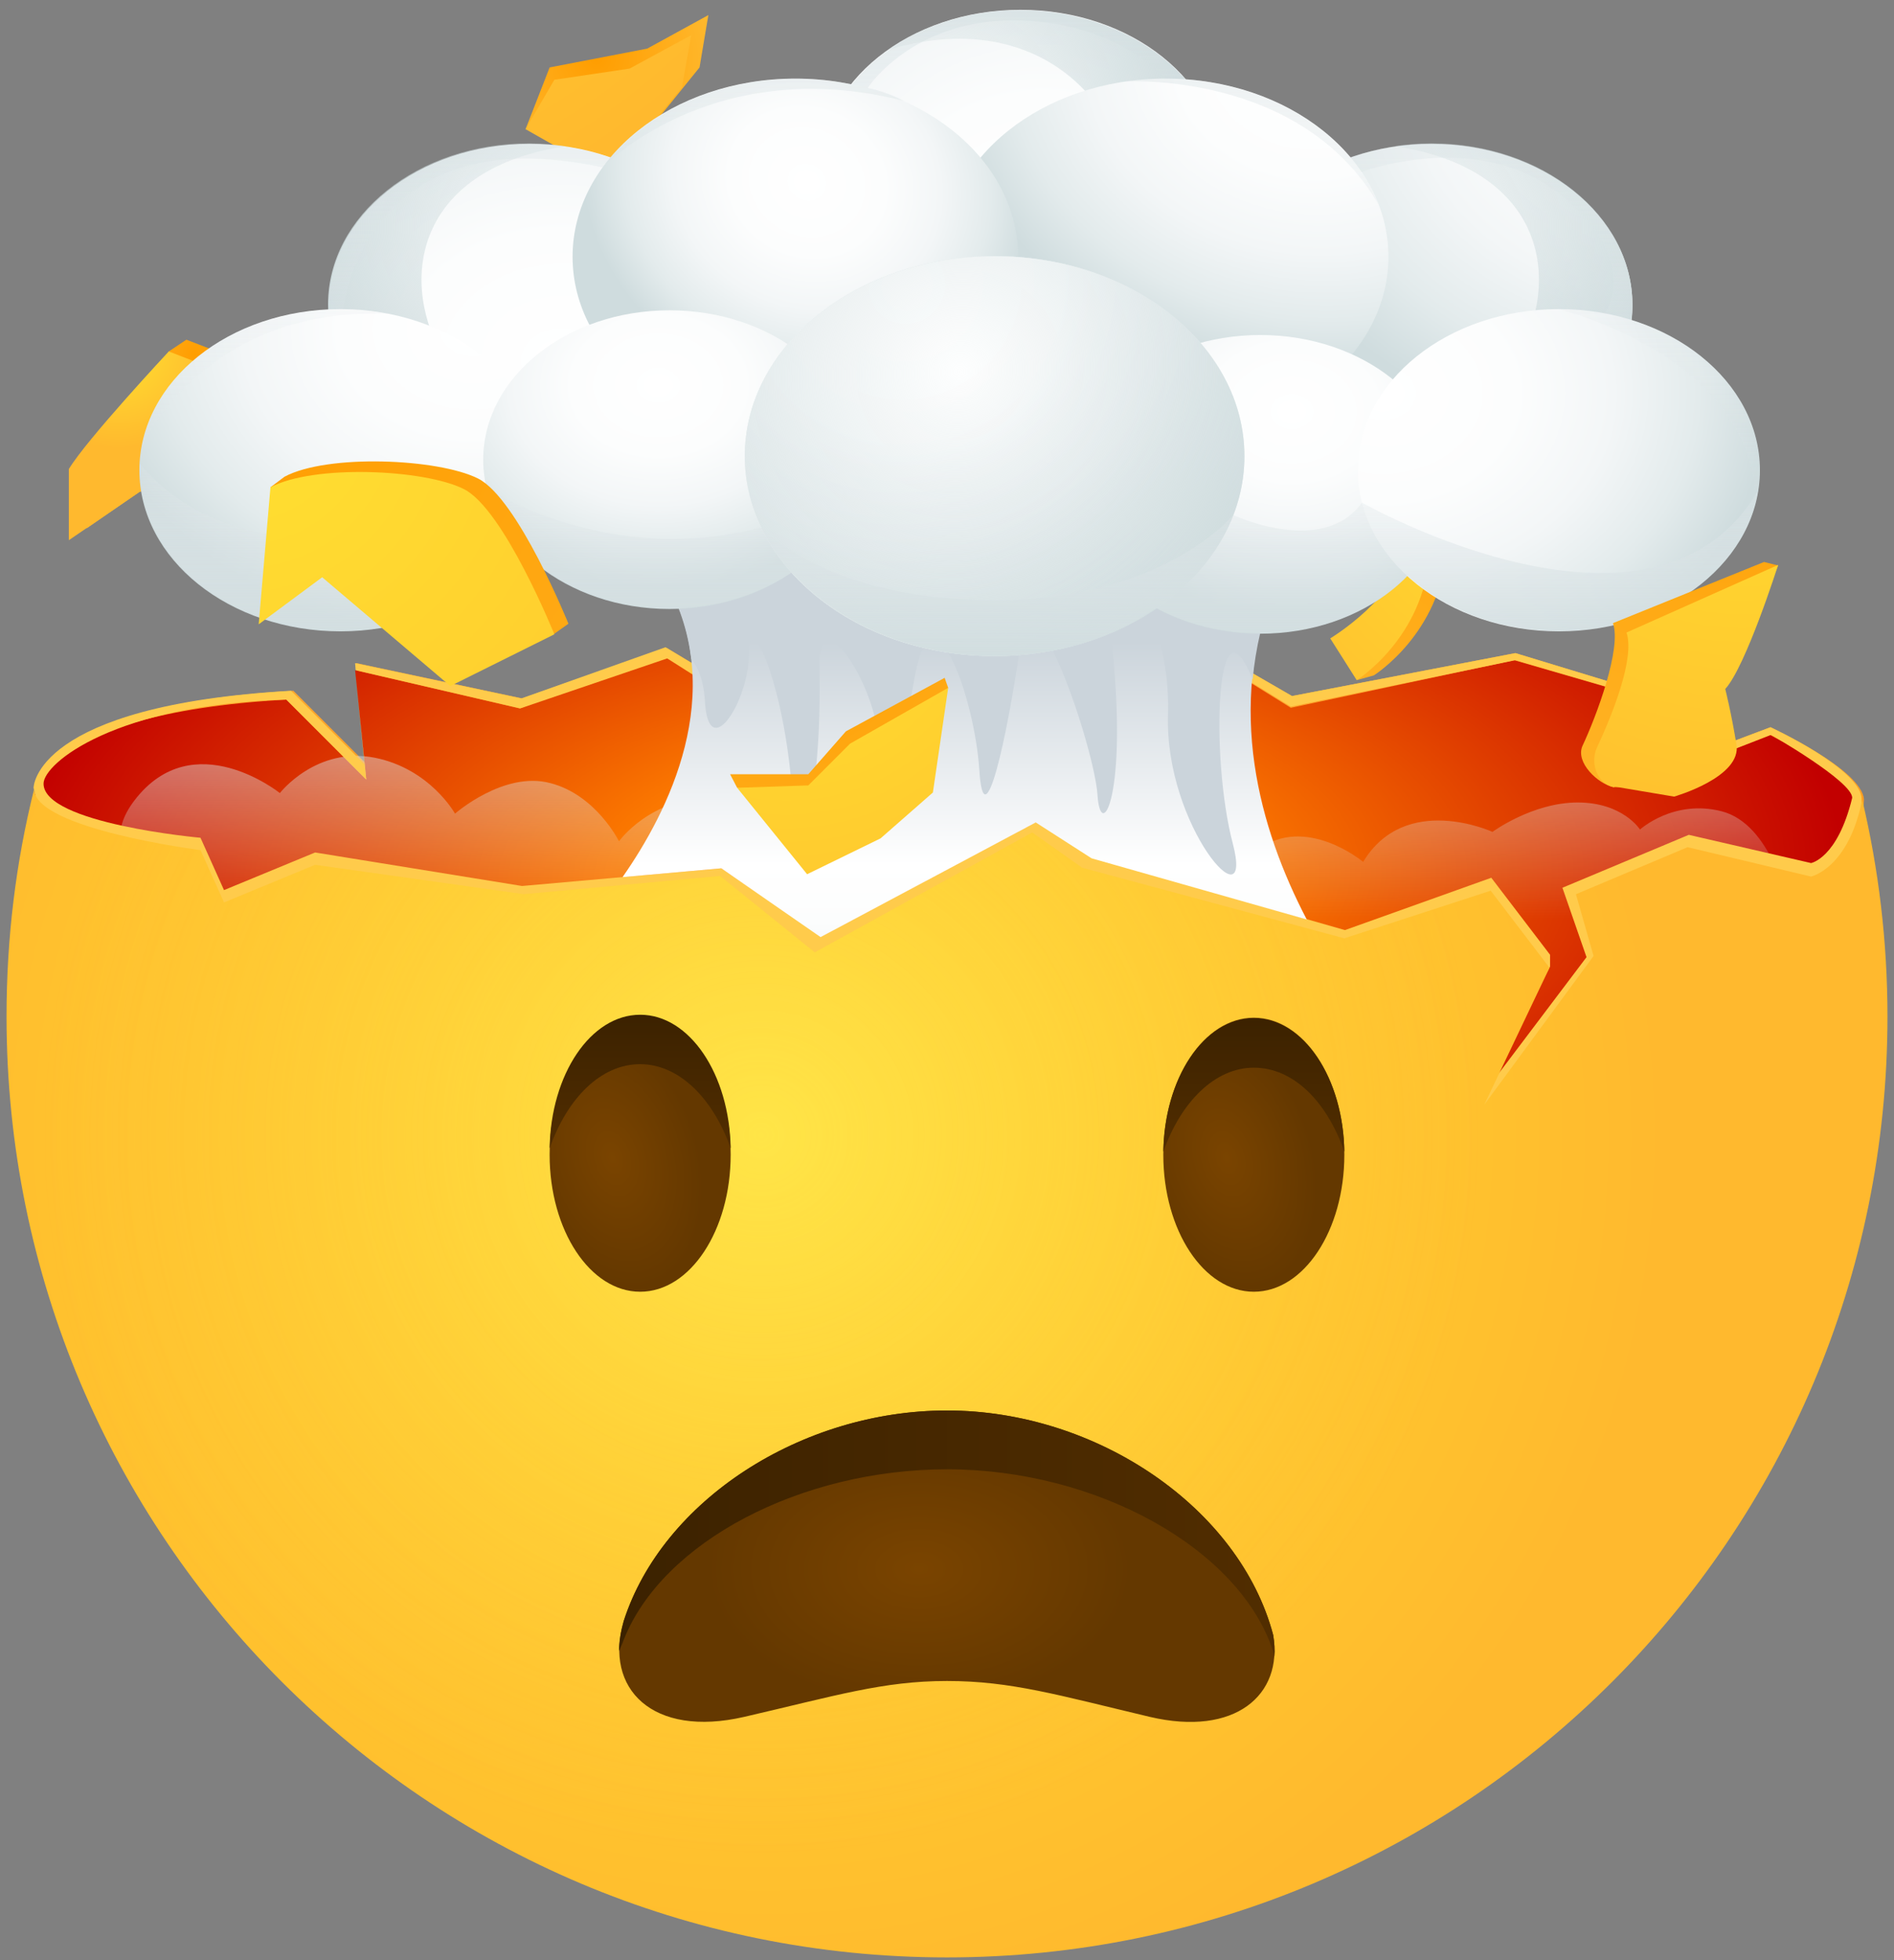 <svg width="58" height="60" viewBox="0 0 58 60" fill="none" xmlns="http://www.w3.org/2000/svg">
<rect x="0" y="0" width="58" height="60" fill="#808080" stroke="none"/>
<path d="M44.3 16.805C44.12 19.397 42.068 20.675 42.068 20.675L41.546 20.819C41.546 20.819 42.842 18.245 43.022 16.715L44.3 16.805Z" fill="url(#paint0_radial_446_2428)"/>
<path d="M43.778 16.949C43.598 19.541 41.546 20.819 41.546 20.819L40.736 19.541C40.736 19.541 42.86 18.263 43.04 16.715L43.778 16.949Z" fill="url(#paint1_radial_446_2428)"/>
<path d="M21.422 2.064L20.198 3.576L20.63 5.7L19.568 5.988L19.28 4.854L16.094 3.954L16.832 2.064L19.82 1.488L21.692 0.462L21.422 2.064Z" fill="url(#paint2_radial_446_2428)"/>
<path d="M20.882 2.676L19.658 4.17L20.09 6.312L19.028 6.6L18.758 5.466L16.094 3.954L16.976 2.442L19.28 2.1L21.17 1.074L20.882 2.676Z" fill="url(#paint3_radial_446_2428)"/>
<path d="M5.168 10.758L5.708 10.398L6.968 10.884L8.768 10.218L7.688 13.764L4.79 14.7L2.648 16.176L5.168 10.758Z" fill="url(#paint4_radial_446_2428)"/>
<path d="M2.108 14.358C2.648 13.458 5.168 10.758 5.168 10.758L6.428 11.244L8.228 10.578L7.148 14.124L4.268 15.06L2.108 16.536V14.358Z" fill="url(#paint5_radial_446_2428)"/>
<path d="M54.218 22.26L52.022 23.088L50.906 21.36L46.406 19.992L39.566 21.306L37.352 20.028L35.246 22.008L30.026 21.324L25.076 21.774L24.68 22.782L23.024 23.592V24.672L22.52 23.592L23.816 21.882L20.414 19.83L15.986 21.378L10.91 20.298L11.234 23.394L8.984 21.144C1.1 21.594 1.1 24.114 1.1 24.114L3.404 34.23L34.904 38.046L56.684 31.512L57.08 24.474C57.026 23.556 54.218 22.26 54.218 22.26Z" fill="url(#paint6_linear_446_2428)"/>
<path d="M54.2 22.494L51.932 23.376L50.708 21.468L46.37 20.208L39.53 21.666L37.154 20.19L34.994 22.188L30.008 21.486L24.95 21.954L24.626 22.764L22.97 23.574V25.374L22.232 23.898L23.564 22.152L20.414 19.974L15.914 21.684L10.874 20.514L11.216 23.862L8.768 21.414C0.884 21.864 1.028 24.474 1.028 24.474L3.332 34.59L34.832 38.406L56.612 31.872L57.008 24.834C57.026 23.916 54.2 22.494 54.2 22.494Z" fill="url(#paint7_radial_446_2428)"/>
<path d="M41.744 26.382C41.744 26.382 39.98 24.906 38.504 26.022C38.504 26.022 21.998 24.402 21.854 24.402C19.91 24.402 18.956 25.752 18.956 25.752C18.956 25.752 18.254 24.33 16.85 23.97C15.428 23.592 13.934 24.906 13.934 24.906C13.934 24.906 13.178 23.538 11.486 23.196C9.686 22.836 8.57 24.276 8.57 24.276C8.57 24.276 5.924 22.152 4.124 24.492C2.576 26.508 5.6 27.39 5.6 27.39L10.046 29.73L19.586 31.08L33.14 35.454L42.05 36.264L50.924 33.6L54.74 27.66C54.74 27.66 54.254 25.23 52.724 24.834C51.248 24.456 50.222 25.392 50.222 25.392C50.222 25.392 49.7 24.564 48.314 24.564C46.928 24.564 45.704 25.464 45.704 25.464C45.704 25.464 43.04 24.24 41.744 26.382Z" fill="url(#paint8_linear_446_2428)"/>
<path d="M22.484 23.592L22.25 23.898L22.988 25.374V23.574V24.654L22.484 23.592Z" fill="#FFCB4B"/>
<path d="M30.008 21.486L34.994 22.188L35.21 22.008L30.008 21.306L25.04 21.756L24.968 21.954L30.008 21.486Z" fill="#FFCB4B"/>
<path d="M15.932 21.684L20.432 20.154L23.582 22.152L23.798 21.864L20.378 19.812L15.968 21.378L10.874 20.298L10.892 20.514L15.932 21.684Z" fill="#FFCB4B"/>
<path d="M54.218 22.26L52.022 23.088L50.906 21.36L46.406 19.992L39.566 21.306L37.352 20.028L37.19 20.19L39.53 21.63L46.406 20.208L50.744 21.468L51.968 23.376L54.236 22.494C54.236 22.494 56.72 23.916 56.72 24.42C56.27 26.274 55.46 26.418 55.46 26.418L51.716 25.554L47.846 27.174L48.584 29.298L45.47 33.42L47.468 29.586V29.226L45.668 26.868L41.186 28.47L33.446 26.256L31.736 25.158L25.148 28.668L22.088 26.58L15.986 27.12L9.65 26.094L6.86 27.246L6.14 25.644C6.14 25.644 1.334 25.212 1.334 23.988C1.334 23.358 3.548 21.558 8.768 21.414L11.216 23.862L10.874 20.514L11.162 23.394L8.912 21.144C1.028 21.594 1.028 24.114 1.028 24.114L3.332 34.23L34.832 38.046L56.612 31.512L57.008 24.474C57.026 23.556 54.218 22.26 54.218 22.26Z" fill="#FFCB4B"/>
<path d="M57.026 24.474C56.612 26.58 55.46 26.832 55.46 26.832L51.68 25.932L48.26 27.372L48.8 29.262L45.452 33.816L47.45 29.622L45.65 27.264L41.168 28.722L33.14 26.562L31.61 25.482L24.95 29.154L22.052 26.814L16.04 27.372L9.65 26.472L6.86 27.624L6.14 26.022C6.14 26.022 1.046 25.374 1.046 24.15C0.488 26.382 0.2 28.704 0.2 31.116C0.2 47.028 13.088 59.916 29 59.916C44.912 59.916 57.8 47.028 57.8 31.116C57.8 28.83 57.53 26.598 57.026 24.474Z" fill="url(#paint9_radial_446_2428)"/>
<path opacity="0.5" d="M57.026 24.474C56.612 26.58 55.46 26.832 55.46 26.832L51.68 25.932L48.26 27.372L48.8 29.262L45.452 33.816L47.45 29.622L45.65 27.264L41.168 28.722L33.14 26.562L31.61 25.482L24.95 29.154L22.052 26.814L16.04 27.372L9.65 26.472L6.86 27.624L6.14 26.022C6.14 26.022 1.046 25.392 1.046 24.15C0.488 26.382 0.2 28.704 0.2 31.116C0.2 47.028 13.088 59.916 29 59.916C44.912 59.916 57.8 47.028 57.8 31.116C57.8 28.83 57.53 26.598 57.026 24.474Z" fill="url(#paint10_radial_446_2428)"/>
<path d="M19.604 39.54C21.134 39.54 22.375 37.662 22.375 35.346C22.375 33.03 21.134 31.152 19.604 31.152C18.073 31.152 16.831 33.03 16.831 35.346C16.831 37.662 18.073 39.54 19.604 39.54Z" fill="url(#paint11_radial_446_2428)"/>
<path d="M19.604 32.574C20.791 32.574 21.835 33.617 22.375 35.148C22.34 32.88 21.116 31.061 19.604 31.061C18.091 31.061 16.867 32.88 16.831 35.148C17.372 33.617 18.398 32.574 19.604 32.574Z" fill="url(#paint12_linear_446_2428)"/>
<path d="M38.396 39.54C39.927 39.54 41.168 37.662 41.168 35.346C41.168 33.03 39.927 31.152 38.396 31.152C36.865 31.152 35.624 33.03 35.624 35.346C35.624 37.662 36.865 39.54 38.396 39.54Z" fill="url(#paint13_radial_446_2428)"/>
<path d="M38.396 32.681C37.208 32.681 36.164 33.725 35.624 35.255C35.66 32.987 36.884 31.169 38.396 31.169C39.908 31.169 41.132 32.987 41.168 35.255C40.628 33.707 39.602 32.681 38.396 32.681Z" fill="url(#paint14_linear_446_2428)"/>
<path d="M22.79 52.553C25.598 51.905 27.038 51.455 29 51.455C30.962 51.455 32.402 51.887 35.21 52.553C37.82 53.165 39.296 51.887 38.99 50.051C37.964 46.163 33.59 43.175 29 43.175C24.536 43.175 20.288 45.929 19.1 49.619C18.488 51.689 19.982 53.201 22.79 52.553Z" fill="url(#paint15_radial_446_2428)"/>
<path d="M19.1 50.195C20.288 47.189 24.536 44.975 29 44.975C33.59 44.975 37.964 47.405 38.99 50.555C38.99 50.591 39.008 50.645 39.026 50.699C39.044 50.501 39.026 50.285 38.99 50.051C37.964 46.163 33.59 43.175 29 43.175C24.536 43.175 20.288 45.929 19.1 49.619C19.01 49.943 18.956 50.249 18.956 50.537C19.01 50.411 19.064 50.303 19.1 50.195Z" fill="url(#paint16_linear_446_2428)"/>
<path d="M19.064 26.849L22.088 26.579L25.13 28.685L31.718 25.175L33.428 26.273L40.016 28.145C38.558 25.355 37.532 21.665 39.044 17.885C41.888 10.829 20.378 17.777 20.378 17.777C22.322 21.215 20.45 24.869 19.064 26.849Z" fill="url(#paint17_linear_446_2428)"/>
<path d="M33.608 24.329C33.698 25.751 34.472 24.491 34.112 20.351C33.752 16.211 35.876 18.461 35.768 21.881C35.66 25.301 38.432 28.397 37.748 25.805C37.064 23.213 37.226 17.975 38.36 20.801C38.45 19.847 38.666 18.875 39.062 17.885C41.906 10.829 20.396 17.777 20.396 17.777C20.846 18.569 21.08 19.379 21.17 20.171C21.386 20.423 21.548 20.855 21.584 21.413C21.674 23.429 22.934 21.485 22.934 20.009C22.934 18.533 24.104 21.053 24.284 24.689C24.374 26.327 25.184 24.905 25.094 20.369C25.058 18.515 26.588 20.495 26.894 22.457C27.2 24.419 27.47 23.735 28.01 20.729C28.55 17.723 29.846 21.323 29.99 23.573C30.134 25.823 30.854 22.493 31.232 19.829C31.61 17.165 33.518 22.925 33.608 24.329Z" fill="url(#paint18_linear_446_2428)"/>
<path d="M31.25 10.164C34.65 10.164 37.406 7.956 37.406 5.232C37.406 2.508 34.65 0.3 31.25 0.3C27.85 0.3 25.094 2.508 25.094 5.232C25.094 7.956 27.85 10.164 31.25 10.164Z" fill="url(#paint19_radial_446_2428)"/>
<path d="M27.2 1.524C27.47 1.326 27.776 1.146 28.1 1.002C31.016 -0.384 34.796 0.39 36.542 2.73C37.226 3.648 37.496 4.692 37.388 5.682L34.526 5.466C34.112 2.748 31.43 0.264 27.2 1.524Z" fill="url(#paint20_radial_446_2428)"/>
<path d="M43.833 14.268C47.232 14.268 49.989 12.06 49.989 9.336C49.989 6.612 47.232 4.404 43.833 4.404C40.433 4.404 37.676 6.612 37.676 9.336C37.676 12.06 40.433 14.268 43.833 14.268Z" fill="url(#paint21_radial_446_2428)"/>
<path d="M35.696 13.314C39.464 13.314 42.518 10.872 42.518 7.86C42.518 4.848 39.464 2.406 35.696 2.406C31.928 2.406 28.874 4.848 28.874 7.86C28.874 10.872 31.928 13.314 35.696 13.314Z" fill="url(#paint22_radial_446_2428)"/>
<path d="M42.717 4.476C43.077 4.422 43.455 4.386 43.833 4.386C47.234 4.386 49.989 6.6 49.989 9.318C49.989 10.398 49.556 11.388 48.837 12.198L46.514 10.848C47.864 8.364 47.145 5.142 42.717 4.476Z" fill="url(#paint23_radial_446_2428)"/>
<path d="M16.22 14.268C19.62 14.268 22.376 12.06 22.376 9.336C22.376 6.612 19.62 4.404 16.22 4.404C12.82 4.404 10.064 6.612 10.064 9.336C10.064 12.06 12.82 14.268 16.22 14.268Z" fill="url(#paint24_radial_446_2428)"/>
<path d="M24.356 13.314C28.124 13.314 31.178 10.872 31.178 7.86C31.178 4.848 28.124 2.406 24.356 2.406C20.588 2.406 17.534 4.848 17.534 7.86C17.534 10.872 20.588 13.314 24.356 13.314Z" fill="url(#paint25_radial_446_2428)"/>
<path d="M17.318 4.476C16.958 4.422 16.58 4.386 16.202 4.386C12.8 4.386 10.046 6.6 10.046 9.318C10.046 10.398 10.478 11.388 11.198 12.198L13.52 10.848C12.17 8.364 12.89 5.142 17.318 4.476Z" fill="url(#paint26_radial_446_2428)"/>
<path d="M10.424 19.326C13.824 19.326 16.58 17.118 16.58 14.394C16.58 11.67 13.824 9.462 10.424 9.462C7.024 9.462 4.268 11.67 4.268 14.394C4.268 17.118 7.024 19.326 10.424 19.326Z" fill="url(#paint27_radial_446_2428)"/>
<path d="M20.504 18.642C23.655 18.642 26.21 16.595 26.21 14.07C26.21 11.545 23.655 9.498 20.504 9.498C17.353 9.498 14.798 11.545 14.798 14.07C14.798 16.595 17.353 18.642 20.504 18.642Z" fill="url(#paint28_radial_446_2428)"/>
<path d="M30.458 20.082C34.683 20.082 38.108 17.342 38.108 13.962C38.108 10.582 34.683 7.842 30.458 7.842C26.233 7.842 22.808 10.582 22.808 13.962C22.808 17.342 26.233 20.082 30.458 20.082Z" fill="url(#paint29_radial_446_2428)"/>
<path d="M30.458 20.082C34.683 20.082 38.108 17.342 38.108 13.962C38.108 10.582 34.683 7.842 30.458 7.842C26.233 7.842 22.808 10.582 22.808 13.962C22.808 17.342 26.233 20.082 30.458 20.082Z" fill="url(#paint30_radial_446_2428)"/>
<path d="M38.594 19.398C41.745 19.398 44.3 17.351 44.3 14.826C44.3 12.301 41.745 10.254 38.594 10.254C35.443 10.254 32.888 12.301 32.888 14.826C32.888 17.351 35.443 19.398 38.594 19.398Z" fill="url(#paint31_radial_446_2428)"/>
<path d="M30.458 20.082C34.683 20.082 38.108 17.342 38.108 13.962C38.108 10.582 34.683 7.842 30.458 7.842C26.233 7.842 22.808 10.582 22.808 13.962C22.808 17.342 26.233 20.082 30.458 20.082Z" fill="url(#paint32_radial_446_2428)"/>
<path d="M30.458 20.082C34.683 20.082 38.108 17.342 38.108 13.962C38.108 10.582 34.683 7.842 30.458 7.842C26.233 7.842 22.808 10.582 22.808 13.962C22.808 17.342 26.233 20.082 30.458 20.082Z" fill="url(#paint33_radial_446_2428)"/>
<path d="M47.738 19.326C51.138 19.326 53.894 17.118 53.894 14.394C53.894 11.67 51.138 9.462 47.738 9.462C44.338 9.462 41.582 11.67 41.582 14.394C41.582 17.118 44.338 19.326 47.738 19.326Z" fill="url(#paint34_radial_446_2428)"/>
<path d="M35.408 18.606C36.308 19.092 37.406 19.38 38.594 19.38C40.43 19.38 42.05 18.696 43.094 17.616C44.228 18.66 45.884 19.308 47.738 19.308C50.87 19.308 53.462 17.436 53.84 15.006C50.672 20.478 41.708 15.384 41.708 15.384C40.502 17.058 37.766 15.762 37.766 15.762C37.766 15.762 35.642 18.372 30.458 18.372C25.274 18.372 23.33 16.14 23.33 16.14C18.596 17.382 14.924 14.952 14.924 14.952C11.54 17.094 6.716 17.112 4.286 14.196C4.286 14.25 4.286 14.322 4.286 14.376C4.286 17.094 7.04 19.308 10.442 19.308C12.8 19.308 14.834 18.246 15.878 16.698C16.904 17.868 18.614 18.624 20.522 18.624C21.944 18.624 23.258 18.192 24.266 17.508C24.446 17.706 24.644 17.904 24.86 18.084C27.632 20.532 32.312 20.748 35.408 18.606Z" fill="url(#paint35_linear_446_2428)"/>
<path opacity="0.5" d="M53.894 14.394C53.894 12.306 52.256 10.506 49.97 9.804C49.97 9.75 49.988 9.696 49.988 9.642C49.988 9.624 49.988 9.588 49.988 9.57C49.988 9.498 49.988 9.426 49.988 9.336C49.988 6.618 47.234 4.404 43.832 4.404C43.832 4.404 43.832 4.404 43.814 4.404C43.724 4.404 43.616 4.404 43.526 4.404C43.454 4.404 43.382 4.404 43.328 4.422C43.31 4.422 43.274 4.422 43.256 4.422C43.166 4.422 43.076 4.44 43.004 4.44C43.004 4.44 43.004 4.44 42.986 4.44C42.41 4.512 41.87 4.638 41.348 4.818C40.502 3.81 39.224 3.018 37.658 2.64C37.208 2.532 36.758 2.46 36.29 2.424C34.472 0.318 30.89 -0.33 28.1 1.002C28.01 1.038 27.938 1.074 27.866 1.128C27.812 1.164 27.758 1.182 27.704 1.218C27.686 1.236 27.668 1.236 27.65 1.254C27.578 1.29 27.506 1.344 27.452 1.38C27.452 1.38 27.452 1.38 27.434 1.38C26.894 1.722 26.444 2.136 26.084 2.586C23.366 2.01 20.36 2.856 18.722 4.836C18.218 4.656 17.66 4.53 17.084 4.458C17.084 4.458 17.084 4.458 17.066 4.458C16.976 4.44 16.886 4.44 16.814 4.44C16.796 4.44 16.76 4.44 16.742 4.44C16.67 4.44 16.598 4.44 16.544 4.422C16.454 4.422 16.364 4.422 16.256 4.422C16.256 4.422 16.256 4.422 16.238 4.422C12.836 4.422 10.082 6.636 10.082 9.354C10.082 9.408 10.082 9.444 10.082 9.48C7.13 9.606 4.736 11.388 4.34 13.692C4.376 13.584 6.284 9.354 11.954 9.606C11.954 9.606 11.162 9.462 10.514 9.462C10.514 9.462 11.09 3.54 18.452 5.124C18.452 5.124 21.818 1.596 27.686 3.09C27.686 3.09 27.164 2.802 26.57 2.694C26.57 2.694 27.902 0.624 31.034 0.624C34.166 0.624 35.678 2.406 35.678 2.406C35.678 2.406 35.12 2.37 34.418 2.496C34.418 2.496 39.818 2.136 42.212 6.258C42.212 6.258 41.978 5.646 41.69 5.268C41.69 5.268 45.236 3.918 47.774 5.952C50.312 7.986 49.142 9.588 49.142 9.588C49.142 9.588 48.422 9.426 47.72 9.462C47.72 9.462 53.66 10.884 53.768 15.348C53.84 15.024 53.894 14.718 53.894 14.394Z" fill="url(#paint36_linear_446_2428)"/>
<path d="M49.412 24.096C48.926 23.988 48.242 23.34 48.458 22.836C48.89 21.918 49.664 19.848 49.394 19.074L54.02 17.202L54.452 17.31C54.128 18.12 52.778 20.208 52.292 20.748C52.292 20.748 52.472 21.45 52.634 22.44C52.814 23.448 50.726 24.042 50.726 24.042L49.412 24.096Z" fill="url(#paint37_radial_446_2428)"/>
<path d="M8.713 14.592C10.027 13.89 13.412 14.034 14.636 14.646C15.86 15.258 17.407 19.092 17.407 19.092L16.976 19.398L10.316 17.364L8.281 14.916L8.713 14.592Z" fill="url(#paint38_radial_446_2428)"/>
<path d="M22.574 24.114L26.75 24.996L29.036 21.054L28.928 20.748L25.904 22.386L24.752 23.7H22.358L22.574 24.114Z" fill="url(#paint39_radial_446_2428)"/>
<path d="M49.412 24.096C48.926 23.988 48.674 23.376 48.908 22.872C49.34 21.954 50.078 20.154 49.808 19.362L54.452 17.292C54.452 17.292 53.462 20.406 52.832 21.09C52.832 21.09 53.012 21.792 53.174 22.782C53.354 23.79 51.266 24.384 51.266 24.384L49.448 24.078L49.412 24.096Z" fill="url(#paint40_radial_446_2428)"/>
<path d="M8.282 14.916C9.596 14.214 12.98 14.358 14.204 14.97C15.428 15.582 16.976 19.416 16.976 19.416L13.79 21L9.866 17.67L7.922 19.11L8.282 14.916Z" fill="url(#paint41_radial_446_2428)"/>
<path d="M24.716 26.76L26.966 25.662L28.568 24.258L29.036 21.054L26.03 22.764L24.752 24.042L22.574 24.114L24.716 26.76Z" fill="url(#paint42_radial_446_2428)"/>
<defs>
<radialGradient id="paint0_radial_446_2428" cx="0" cy="0" r="1" gradientUnits="userSpaceOnUse" gradientTransform="translate(47.803 13.935) rotate(74.026) scale(12.828 12.83)">
<stop stop-color="#FF9D00"/>
<stop offset="1" stop-color="#FFB92E"/>
</radialGradient>
<radialGradient id="paint1_radial_446_2428" cx="0" cy="0" r="1" gradientUnits="userSpaceOnUse" gradientTransform="translate(47.169 14.117) rotate(74.026) scale(12.563 12.565)">
<stop stop-color="#FFE030"/>
<stop offset="1" stop-color="#FFB92E"/>
</radialGradient>
<radialGradient id="paint2_radial_446_2428" cx="0" cy="0" r="1" gradientUnits="userSpaceOnUse" gradientTransform="translate(18.263 1.788) rotate(-14.874) scale(3.701 3.701)">
<stop stop-color="#FF9D00"/>
<stop offset="1" stop-color="#FFB92E"/>
</radialGradient>
<radialGradient id="paint3_radial_446_2428" cx="0" cy="0" r="1" gradientUnits="userSpaceOnUse" gradientTransform="translate(6.571 -13.533) rotate(-14.873) scale(21.619 21.619)">
<stop stop-color="#FFE030"/>
<stop offset="1" stop-color="#FFB92E"/>
</radialGradient>
<radialGradient id="paint4_radial_446_2428" cx="0" cy="0" r="1" gradientUnits="userSpaceOnUse" gradientTransform="translate(5.972 10.854) scale(2.448 2.448)">
<stop stop-color="#FF9D00"/>
<stop offset="1" stop-color="#FFB92E"/>
</radialGradient>
<radialGradient id="paint5_radial_446_2428" cx="0" cy="0" r="1" gradientUnits="userSpaceOnUse" gradientTransform="translate(3.632 10.651) scale(3.071 3.071)">
<stop stop-color="#FFE030"/>
<stop offset="1" stop-color="#FFB92E"/>
</radialGradient>
<linearGradient id="paint6_linear_446_2428" x1="29.039" y1="28.928" x2="29.039" y2="13.57" gradientUnits="userSpaceOnUse">
<stop stop-color="#FF9214"/>
<stop offset="1" stop-color="#FFBC47"/>
</linearGradient>
<radialGradient id="paint7_radial_446_2428" cx="0" cy="0" r="1" gradientUnits="userSpaceOnUse" gradientTransform="translate(28.291 26.866) rotate(-1.162) scale(28.197 12.564)">
<stop offset="0.296" stop-color="#FF8000"/>
<stop offset="1" stop-color="#C20000"/>
</radialGradient>
<linearGradient id="paint8_linear_446_2428" x1="29.226" y1="28.16" x2="29.226" y2="17.463" gradientUnits="userSpaceOnUse">
<stop stop-color="#E7EBEE" stop-opacity="0"/>
<stop offset="1" stop-color="#CFDCDE"/>
</linearGradient>
<radialGradient id="paint9_radial_446_2428" cx="0" cy="0" r="1" gradientUnits="userSpaceOnUse" gradientTransform="translate(23.334 34.78) scale(27.878 27.878)">
<stop stop-color="#FFE030"/>
<stop offset="1" stop-color="#FFB92E"/>
</radialGradient>
<radialGradient id="paint10_radial_446_2428" cx="0" cy="0" r="1" gradientUnits="userSpaceOnUse" gradientTransform="translate(23.334 34.78) scale(21.933)">
<stop stop-color="#FFEA5F"/>
<stop offset="1" stop-color="#FFBC47" stop-opacity="0"/>
</radialGradient>
<radialGradient id="paint11_radial_446_2428" cx="0" cy="0" r="1" gradientUnits="userSpaceOnUse" gradientTransform="translate(18.755 35.45) rotate(73.854) scale(4.069 2.633)">
<stop offset="0.001" stop-color="#7A4400"/>
<stop offset="1" stop-color="#643800"/>
</radialGradient>
<linearGradient id="paint12_linear_446_2428" x1="19.597" y1="31.129" x2="19.597" y2="35.038" gradientUnits="userSpaceOnUse">
<stop offset="0.001" stop-color="#3C2200"/>
<stop offset="1" stop-color="#512D00"/>
</linearGradient>
<radialGradient id="paint13_radial_446_2428" cx="0" cy="0" r="1" gradientUnits="userSpaceOnUse" gradientTransform="translate(37.562 35.451) rotate(73.854) scale(4.069 2.633)">
<stop offset="0.001" stop-color="#7A4400"/>
<stop offset="1" stop-color="#643800"/>
</radialGradient>
<linearGradient id="paint14_linear_446_2428" x1="38.403" y1="31.232" x2="38.403" y2="35.14" gradientUnits="userSpaceOnUse">
<stop offset="0.001" stop-color="#3C2200"/>
<stop offset="1" stop-color="#512D00"/>
</linearGradient>
<radialGradient id="paint15_radial_446_2428" cx="0" cy="0" r="1" gradientUnits="userSpaceOnUse" gradientTransform="translate(28.153 48.024) scale(6.486 4.188)">
<stop offset="0.001" stop-color="#7A4400"/>
<stop offset="1" stop-color="#643800"/>
</radialGradient>
<linearGradient id="paint16_linear_446_2428" x1="18.963" y1="46.921" x2="39.034" y2="46.921" gradientUnits="userSpaceOnUse">
<stop offset="0.001" stop-color="#3C2200"/>
<stop offset="1" stop-color="#512D00"/>
</linearGradient>
<linearGradient id="paint17_linear_446_2428" x1="29.55" y1="19.658" x2="29.55" y2="31.61" gradientUnits="userSpaceOnUse">
<stop stop-color="#CBD4DB"/>
<stop offset="0.568" stop-color="white"/>
<stop offset="0.717" stop-color="#FCFDFD"/>
<stop offset="0.825" stop-color="#F3F6F7"/>
<stop offset="0.92" stop-color="#E3EBEC"/>
<stop offset="1" stop-color="#CFDCDE"/>
</linearGradient>
<linearGradient id="paint18_linear_446_2428" x1="30.81" y1="27.406" x2="29.43" y2="12.586" gradientUnits="userSpaceOnUse">
<stop stop-color="#CBD4DB"/>
<stop offset="1" stop-color="#CBD4DB"/>
</linearGradient>
<radialGradient id="paint19_radial_446_2428" cx="0" cy="0" r="1" gradientUnits="userSpaceOnUse" gradientTransform="translate(31.494 7.169) rotate(154.566) scale(13.576 11.997)">
<stop stop-color="white"/>
<stop offset="0.345" stop-color="#FCFDFD"/>
<stop offset="0.596" stop-color="#F3F6F7"/>
<stop offset="0.815" stop-color="#E3EBEC"/>
<stop offset="1" stop-color="#CFDCDE"/>
</radialGradient>
<radialGradient id="paint20_radial_446_2428" cx="0" cy="0" r="1" gradientUnits="userSpaceOnUse" gradientTransform="translate(28.442 3.852) rotate(154.566) scale(8.324 7.355)">
<stop stop-color="#CFDCDE" stop-opacity="0"/>
<stop offset="0.887" stop-color="#CFDCDE" stop-opacity="0.887"/>
<stop offset="1" stop-color="#CFDCDE"/>
</radialGradient>
<radialGradient id="paint21_radial_446_2428" cx="0" cy="0" r="1" gradientUnits="userSpaceOnUse" gradientTransform="translate(51.697 2.431) rotate(180) scale(14.258 11.424)">
<stop stop-color="white"/>
<stop offset="0.345" stop-color="#FCFDFD"/>
<stop offset="0.596" stop-color="#F3F6F7"/>
<stop offset="0.815" stop-color="#E3EBEC"/>
<stop offset="1" stop-color="#CFDCDE"/>
</radialGradient>
<radialGradient id="paint22_radial_446_2428" cx="0" cy="0" r="1" gradientUnits="userSpaceOnUse" gradientTransform="translate(39.889 2.136) rotate(-166.436) scale(11.273 9.309)">
<stop stop-color="white"/>
<stop offset="0.345" stop-color="#FCFDFD"/>
<stop offset="0.596" stop-color="#F3F6F7"/>
<stop offset="0.815" stop-color="#E3EBEC"/>
<stop offset="1" stop-color="#CFDCDE"/>
</radialGradient>
<radialGradient id="paint23_radial_446_2428" cx="0" cy="0" r="1" gradientUnits="userSpaceOnUse" gradientTransform="translate(42.331 6.935) rotate(180) scale(8.741 7.004)">
<stop stop-color="#CFDCDE" stop-opacity="0"/>
<stop offset="0.887" stop-color="#CFDCDE" stop-opacity="0.887"/>
<stop offset="1" stop-color="#CFDCDE"/>
</radialGradient>
<radialGradient id="paint24_radial_446_2428" cx="0" cy="0" r="1" gradientUnits="userSpaceOnUse" gradientTransform="translate(17.189 11.035) scale(14.258 11.424)">
<stop stop-color="white"/>
<stop offset="0.345" stop-color="#FCFDFD"/>
<stop offset="0.596" stop-color="#F3F6F7"/>
<stop offset="0.815" stop-color="#E3EBEC"/>
<stop offset="1" stop-color="#CFDCDE"/>
</radialGradient>
<radialGradient id="paint25_radial_446_2428" cx="0" cy="0" r="1" gradientUnits="userSpaceOnUse" gradientTransform="translate(24.71 5.58) rotate(27.919) scale(7.04 6.33)">
<stop stop-color="white"/>
<stop offset="0.345" stop-color="#FCFDFD"/>
<stop offset="0.596" stop-color="#F3F6F7"/>
<stop offset="0.815" stop-color="#E3EBEC"/>
<stop offset="1" stop-color="#CFDCDE"/>
</radialGradient>
<radialGradient id="paint26_radial_446_2428" cx="0" cy="0" r="1" gradientUnits="userSpaceOnUse" gradientTransform="translate(17.701 6.935) scale(8.741 7.004)">
<stop stop-color="#CFDCDE" stop-opacity="0"/>
<stop offset="0.887" stop-color="#CFDCDE" stop-opacity="0.887"/>
<stop offset="1" stop-color="#CFDCDE"/>
</radialGradient>
<radialGradient id="paint27_radial_446_2428" cx="0" cy="0" r="1" gradientUnits="userSpaceOnUse" gradientTransform="translate(14.494 10.079) scale(11.87 9.511)">
<stop stop-color="white"/>
<stop offset="0.345" stop-color="#FCFDFD"/>
<stop offset="0.596" stop-color="#F3F6F7"/>
<stop offset="0.815" stop-color="#E3EBEC"/>
<stop offset="1" stop-color="#CFDCDE"/>
</radialGradient>
<radialGradient id="paint28_radial_446_2428" cx="0" cy="0" r="1" gradientUnits="userSpaceOnUse" gradientTransform="translate(20.158 11.798) scale(7.676 6.151)">
<stop stop-color="white"/>
<stop offset="0.345" stop-color="#FCFDFD"/>
<stop offset="0.596" stop-color="#F3F6F7"/>
<stop offset="0.815" stop-color="#E3EBEC"/>
<stop offset="1" stop-color="#CFDCDE"/>
</radialGradient>
<radialGradient id="paint29_radial_446_2428" cx="0" cy="0" r="1" gradientUnits="userSpaceOnUse" gradientTransform="translate(24.239 11.382) rotate(-36.398) scale(13.817 13.243)">
<stop stop-color="white"/>
<stop offset="0.345" stop-color="#FCFDFD"/>
<stop offset="0.595" stop-color="#F3F6F7"/>
<stop offset="0.814" stop-color="#E3EBEC"/>
<stop offset="0.999" stop-color="#CFDCDE"/>
</radialGradient>
<radialGradient id="paint30_radial_446_2428" cx="0" cy="0" r="1" gradientUnits="userSpaceOnUse" gradientTransform="translate(28.424 20.032) rotate(-36.398) scale(12.882 12.347)">
<stop stop-color="#CFDCDE" stop-opacity="0"/>
<stop offset="0.859" stop-color="#CFDCDE" stop-opacity="0.859"/>
<stop offset="1" stop-color="#CFDCDE"/>
</radialGradient>
<radialGradient id="paint31_radial_446_2428" cx="0" cy="0" r="1" gradientUnits="userSpaceOnUse" gradientTransform="translate(39.56 12.603) rotate(180) scale(7.676 6.151)">
<stop stop-color="white"/>
<stop offset="0.345" stop-color="#FCFDFD"/>
<stop offset="0.596" stop-color="#F3F6F7"/>
<stop offset="0.815" stop-color="#E3EBEC"/>
<stop offset="1" stop-color="#CFDCDE"/>
</radialGradient>
<radialGradient id="paint32_radial_446_2428" cx="0" cy="0" r="1" gradientUnits="userSpaceOnUse" gradientTransform="translate(27.766 8.777) rotate(143.602) scale(13.817 13.243)">
<stop stop-color="white"/>
<stop offset="0.345" stop-color="#FCFDFD"/>
<stop offset="0.595" stop-color="#F3F6F7"/>
<stop offset="0.814" stop-color="#E3EBEC"/>
<stop offset="0.999" stop-color="#CFDCDE"/>
</radialGradient>
<radialGradient id="paint33_radial_446_2428" cx="0" cy="0" r="1" gradientUnits="userSpaceOnUse" gradientTransform="translate(29.387 11.379) rotate(143.602) scale(12.882 12.347)">
<stop stop-color="#CFDCDE" stop-opacity="0"/>
<stop offset="0.859" stop-color="#CFDCDE" stop-opacity="0.859"/>
<stop offset="1" stop-color="#CFDCDE"/>
</radialGradient>
<radialGradient id="paint34_radial_446_2428" cx="0" cy="0" r="1" gradientUnits="userSpaceOnUse" gradientTransform="translate(42.335 12.041) rotate(180) scale(11.87 9.511)">
<stop stop-color="white"/>
<stop offset="0.345" stop-color="#FCFDFD"/>
<stop offset="0.596" stop-color="#F3F6F7"/>
<stop offset="0.815" stop-color="#E3EBEC"/>
<stop offset="1" stop-color="#CFDCDE"/>
</radialGradient>
<linearGradient id="paint35_linear_446_2428" x1="29.057" y1="12.69" x2="29.057" y2="20.943" gradientUnits="userSpaceOnUse">
<stop stop-color="#E7EBEE" stop-opacity="0"/>
<stop offset="1" stop-color="#CFDCDE"/>
</linearGradient>
<linearGradient id="paint36_linear_446_2428" x1="29.113" y1="16.061" x2="29.113" y2="-2.353" gradientUnits="userSpaceOnUse">
<stop stop-color="#E7EBEE" stop-opacity="0"/>
<stop offset="1" stop-color="#CFDCDE"/>
</linearGradient>
<radialGradient id="paint37_radial_446_2428" cx="0" cy="0" r="1" gradientUnits="userSpaceOnUse" gradientTransform="translate(53.263 11.829) scale(16.119 16.119)">
<stop stop-color="#FF9D00"/>
<stop offset="1" stop-color="#FFB92E"/>
</radialGradient>
<radialGradient id="paint38_radial_446_2428" cx="0" cy="0" r="1" gradientUnits="userSpaceOnUse" gradientTransform="translate(8.205 11.688) rotate(38.372) scale(27.416 27.416)">
<stop stop-color="#FF9D00"/>
<stop offset="1" stop-color="#FFB92E"/>
</radialGradient>
<radialGradient id="paint39_radial_446_2428" cx="0" cy="0" r="1" gradientUnits="userSpaceOnUse" gradientTransform="translate(23.924 18.465) scale(13.519 13.519)">
<stop stop-color="#FF9D00"/>
<stop offset="1" stop-color="#FFB92E"/>
</radialGradient>
<radialGradient id="paint40_radial_446_2428" cx="0" cy="0" r="1" gradientUnits="userSpaceOnUse" gradientTransform="translate(53.341 11.784) scale(16.567 16.567)">
<stop stop-color="#FFE030"/>
<stop offset="1" stop-color="#FFB92E"/>
</radialGradient>
<radialGradient id="paint41_radial_446_2428" cx="0" cy="0" r="1" gradientUnits="userSpaceOnUse" gradientTransform="translate(7.404 12.752) rotate(38.372) scale(28.115 28.115)">
<stop stop-color="#FFE030"/>
<stop offset="1" stop-color="#FFB92E"/>
</radialGradient>
<radialGradient id="paint42_radial_446_2428" cx="0" cy="0" r="1" gradientUnits="userSpaceOnUse" gradientTransform="translate(24.084 17.983) scale(16.436 16.436)">
<stop stop-color="#FFE030"/>
<stop offset="1" stop-color="#FFB92E"/>
</radialGradient>
</defs>
</svg>
